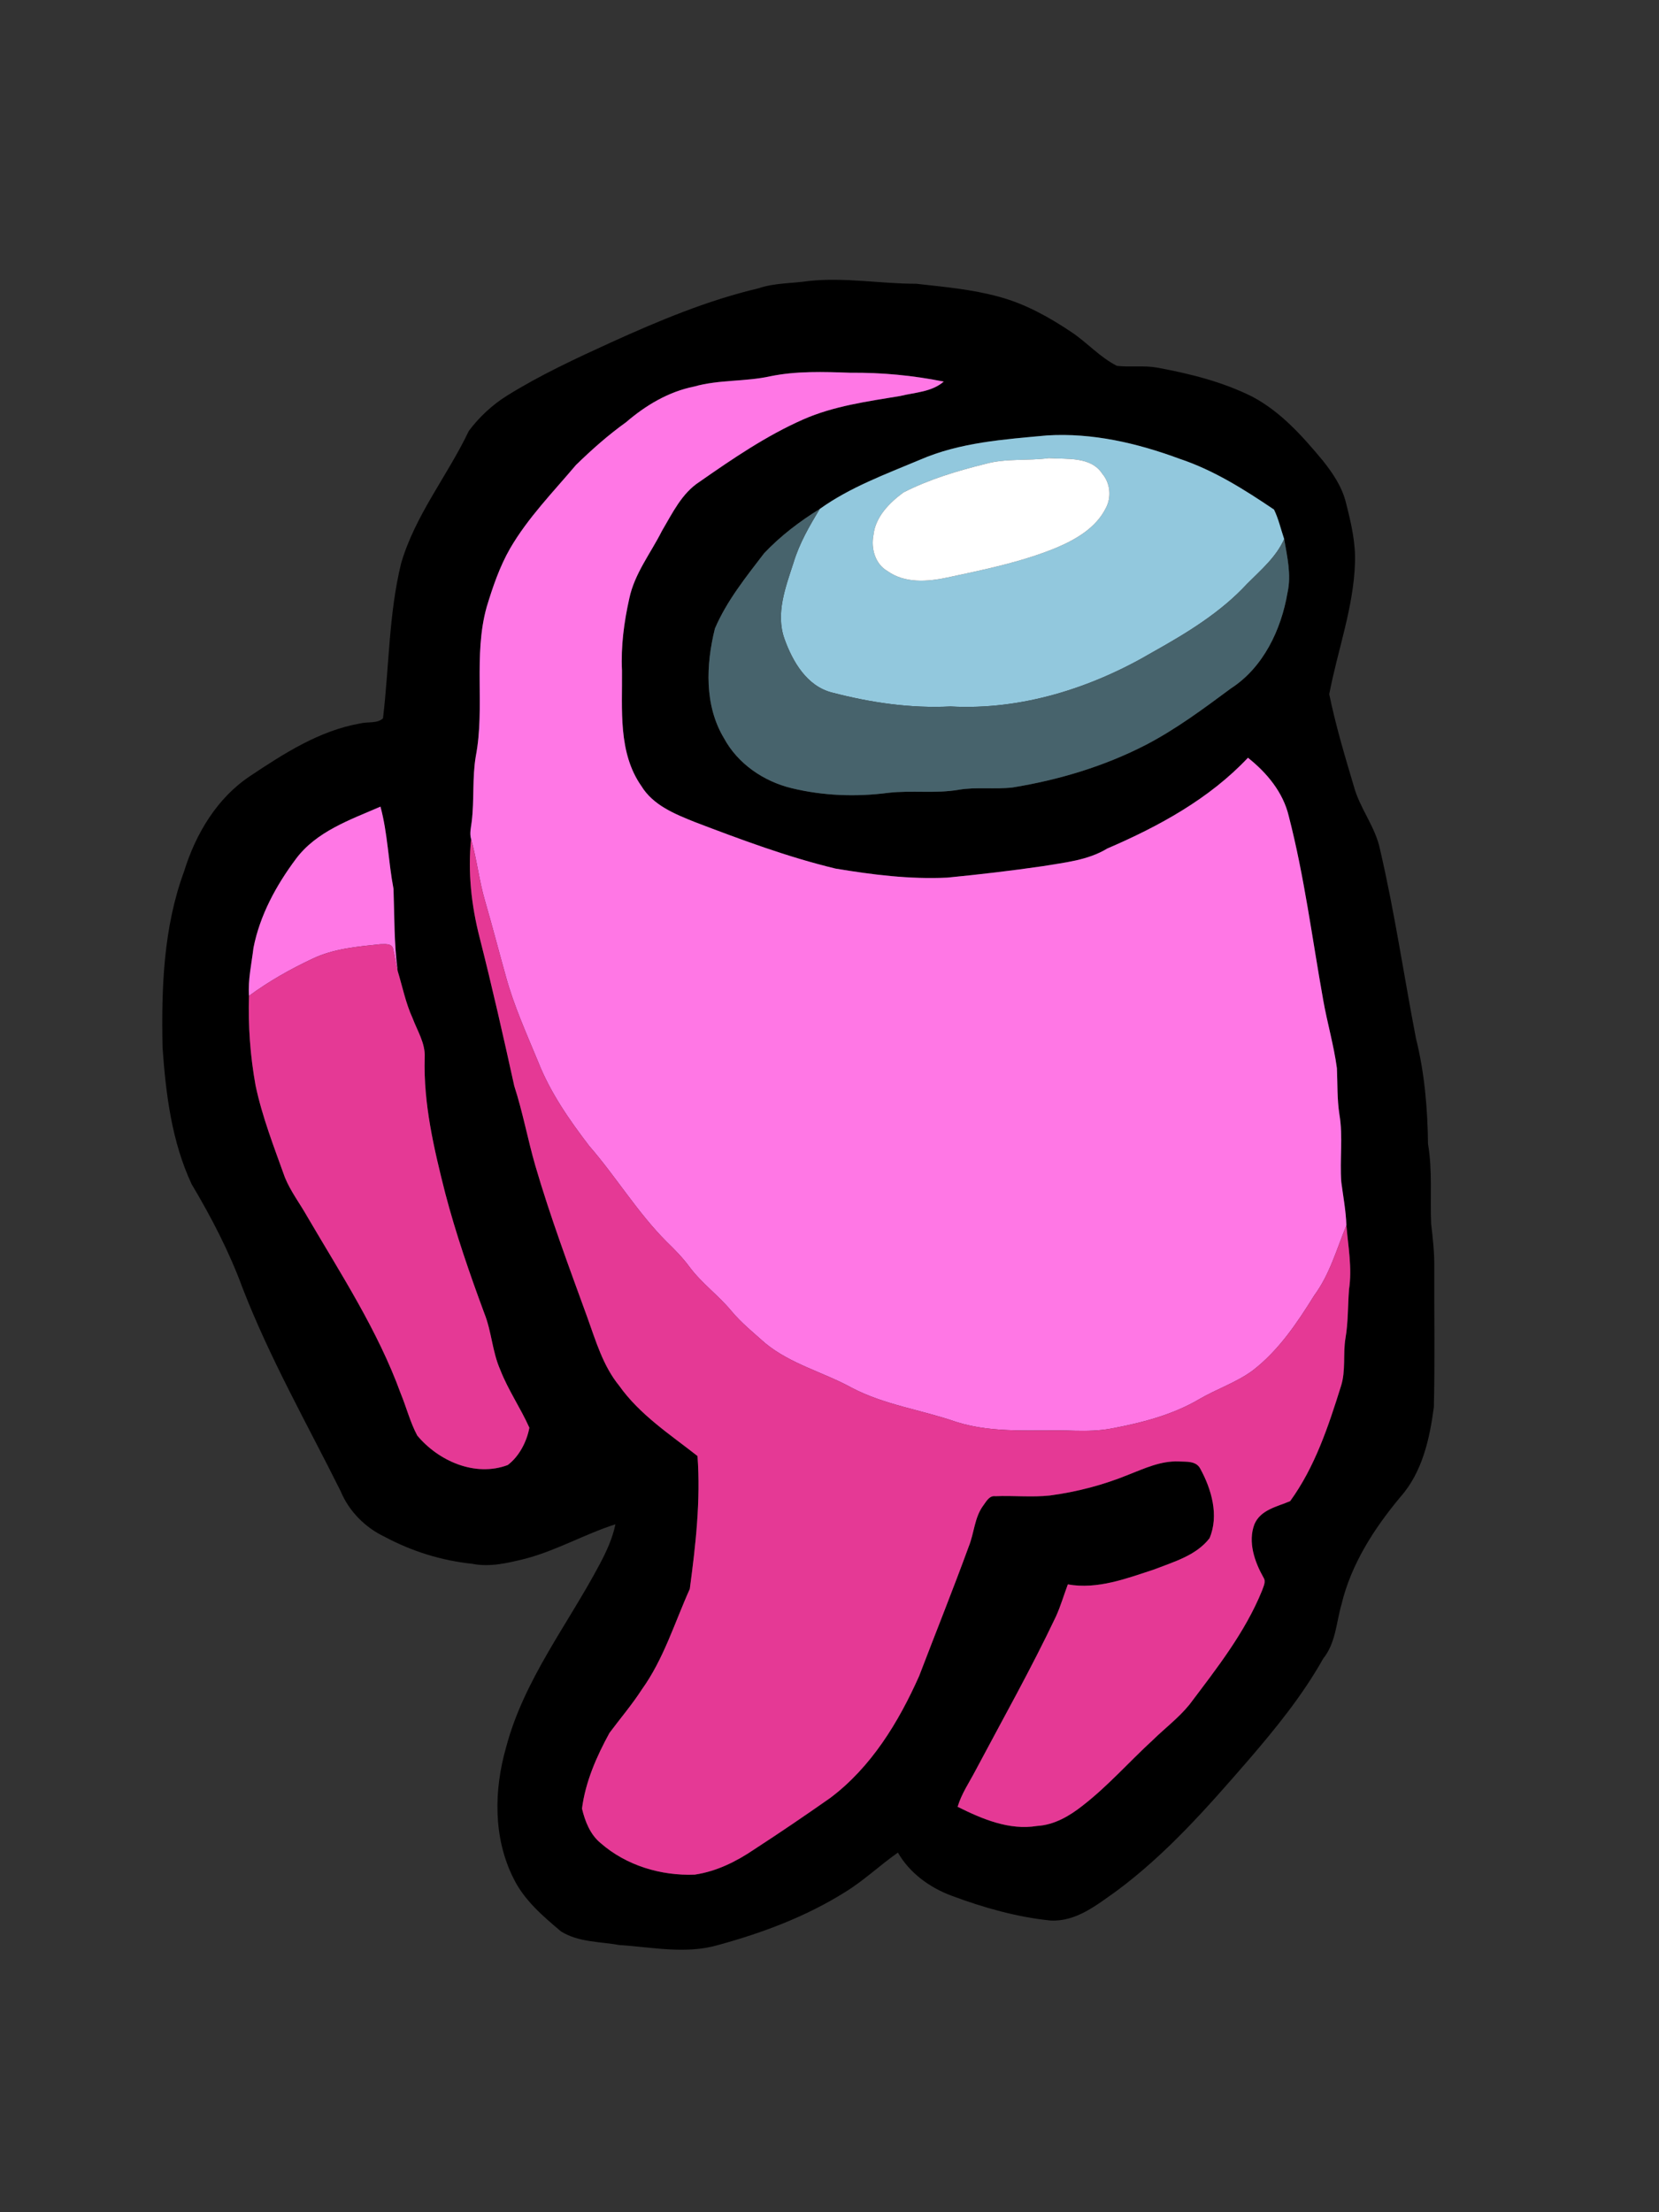 <?xml version="1.0" encoding="UTF-8" ?>
<!DOCTYPE svg PUBLIC "-//W3C//DTD SVG 1.1//EN" "http://www.w3.org/Graphics/SVG/1.1/DTD/svg11.dtd">
<svg width="480pt" height="640pt" viewBox="0 0 480 640" version="1.1" xmlns="http://www.w3.org/2000/svg">
<rect x="0" y="0" width="480" height="640" fill="#333333" stroke="none"/>
<g id="#000000ff">
<path fill="#000000" opacity="1.00" d=" M 219.41 83.42 C 224.13 81.81 229.16 82.01 234.03 81.29 C 244.40 80.17 254.71 82.10 265.07 82.09 C 273.13 83.00 281.28 83.70 289.13 85.88 C 296.65 87.91 303.54 91.75 309.98 96.06 C 314.53 99.09 318.24 103.36 323.15 105.84 C 327.01 106.29 330.93 105.66 334.78 106.35 C 344.22 108.09 353.68 110.43 362.31 114.75 C 370.56 119.11 376.87 126.20 382.75 133.28 C 385.67 136.94 388.37 140.97 389.46 145.58 C 390.91 151.28 392.29 157.10 392.03 163.03 C 391.58 175.95 386.98 188.25 384.59 200.83 C 386.43 209.78 389.06 218.58 391.67 227.34 C 393.38 233.83 397.94 239.14 399.29 245.76 C 403.50 263.82 406.17 282.20 409.68 300.41 C 412.18 310.39 413.04 320.70 413.17 330.97 C 414.48 338.60 413.75 346.35 414.07 354.04 C 414.58 358.34 415.06 362.65 414.98 366.99 C 414.93 380.34 415.18 393.70 414.86 407.05 C 413.67 416.25 411.49 425.98 405.15 433.11 C 397.55 442.22 390.93 452.51 388.13 464.17 C 386.61 469.47 386.46 475.35 382.85 479.82 C 376.88 490.46 369.16 499.96 361.22 509.18 C 349.47 522.74 337.51 536.37 323.02 547.09 C 317.32 551.11 311.43 555.96 304.02 555.62 C 294.22 554.63 284.64 551.91 275.43 548.48 C 269.05 546.13 263.22 541.92 259.79 535.96 C 254.55 539.63 249.91 544.10 244.43 547.44 C 233.15 554.50 220.54 559.22 207.75 562.71 C 198.38 565.43 188.66 563.31 179.17 562.70 C 173.52 561.69 167.32 561.91 162.31 558.76 C 157.05 554.33 151.62 549.69 148.56 543.39 C 142.66 531.67 142.89 517.81 146.45 505.43 C 151.59 486.00 164.29 469.97 173.55 452.46 C 175.49 448.82 177.22 445.03 178.06 440.98 C 169.19 443.82 161.03 448.57 151.99 450.94 C 147.00 452.16 141.80 453.45 136.65 452.41 C 127.81 451.50 119.17 448.81 111.34 444.62 C 105.68 441.95 100.95 437.20 98.55 431.39 C 88.87 411.96 78.08 393.01 70.22 372.72 C 66.36 362.19 61.18 352.21 55.45 342.59 C 49.68 330.23 47.97 316.50 47.03 303.04 C 46.68 285.93 47.26 268.40 53.24 252.16 C 56.60 241.27 62.78 230.84 72.45 224.46 C 82.19 217.96 92.46 211.36 104.19 209.30 C 106.33 208.74 109.11 209.40 110.81 207.82 C 112.60 192.89 112.46 177.68 116.05 163.00 C 120.10 149.06 129.49 137.61 135.65 124.66 C 138.64 120.68 142.35 117.20 146.58 114.54 C 156.25 108.50 166.63 103.70 176.99 98.97 C 190.71 92.75 204.71 86.89 219.41 83.42 M 222.90 108.85 C 215.61 110.47 208.04 109.78 200.80 111.84 C 193.41 113.32 186.80 117.28 181.14 122.15 C 175.96 125.86 171.18 130.10 166.63 134.54 C 160.03 142.36 152.78 149.75 147.60 158.64 C 144.55 163.95 142.57 169.79 140.80 175.63 C 136.88 189.73 140.38 204.55 137.66 218.80 C 136.60 225.05 137.25 231.45 136.48 237.74 C 136.28 239.39 135.81 241.09 136.30 242.74 C 135.33 252.31 136.38 261.95 138.77 271.24 C 142.39 285.49 145.64 299.84 148.80 314.20 C 151.25 321.73 152.67 329.54 154.86 337.15 C 159.20 352.02 164.63 366.54 169.92 381.09 C 172.39 387.93 174.46 395.14 179.14 400.88 C 185.10 409.29 193.83 414.96 201.81 421.23 C 202.75 434.08 201.28 446.96 199.58 459.68 C 195.18 469.45 192.04 479.93 185.73 488.73 C 182.88 493.14 179.47 497.14 176.34 501.34 C 172.61 508.14 169.39 515.47 168.39 523.22 C 169.26 526.91 170.77 530.76 173.80 533.23 C 181.22 539.71 191.25 542.72 201.02 542.33 C 207.26 541.41 212.99 538.58 218.16 535.07 C 225.59 530.25 232.92 525.26 240.18 520.17 C 252.06 511.26 259.97 498.26 265.93 484.89 C 270.71 472.37 275.71 459.94 280.31 447.35 C 281.88 443.47 281.93 439.00 284.49 435.55 C 285.38 434.36 286.22 432.62 287.99 432.85 C 293.25 432.63 298.53 433.21 303.77 432.65 C 311.59 431.61 319.28 429.59 326.58 426.60 C 331.21 424.78 335.92 422.59 341.01 422.80 C 343.16 422.92 346.00 422.57 347.23 424.81 C 350.53 430.81 352.75 438.41 349.96 445.01 C 346.10 450.01 339.66 451.82 334.01 454.02 C 326.00 456.65 317.51 459.91 308.96 458.37 C 307.81 461.43 306.90 464.59 305.55 467.58 C 298.35 482.78 290.09 497.43 282.21 512.28 C 280.41 515.71 278.18 518.96 277.07 522.71 C 284.15 526.23 291.99 529.59 300.07 528.25 C 305.07 527.96 309.50 525.34 313.33 522.30 C 320.61 516.65 326.70 509.68 333.47 503.47 C 337.01 500.00 341.02 496.99 344.15 493.13 C 351.99 482.72 360.20 472.34 365.15 460.16 C 365.53 458.99 366.35 457.60 365.58 456.42 C 363.00 451.85 360.99 446.11 362.94 440.97 C 364.73 436.75 369.52 435.89 373.28 434.28 C 380.48 424.36 384.36 412.58 387.99 401.00 C 389.42 396.52 388.53 391.76 389.28 387.18 C 390.09 382.51 389.95 377.76 390.31 373.05 C 391.25 366.87 390.07 360.65 389.55 354.49 C 389.42 350.30 388.62 346.14 388.08 341.99 C 387.58 335.46 388.63 328.87 387.53 322.39 C 386.84 317.97 387.01 313.49 386.81 309.05 C 385.92 302.36 383.99 295.87 382.83 289.23 C 379.65 271.50 377.39 253.57 372.88 236.11 C 371.25 229.21 366.52 223.54 361.07 219.22 C 349.87 231.12 335.25 239.08 320.39 245.47 C 314.71 248.92 308.01 249.52 301.61 250.60 C 292.45 251.93 283.27 253.00 274.06 253.90 C 263.22 254.42 252.40 253.06 241.73 251.28 C 227.86 247.94 214.46 242.93 201.14 237.86 C 195.34 235.53 188.99 233.01 185.58 227.42 C 178.77 217.72 180.08 205.21 179.96 193.99 C 179.62 186.97 180.55 179.96 182.08 173.12 C 183.60 165.93 188.27 160.05 191.51 153.61 C 194.54 148.49 197.23 142.74 202.39 139.39 C 211.95 132.73 221.66 126.08 232.36 121.36 C 241.25 117.44 250.95 116.14 260.46 114.56 C 264.73 113.51 269.55 113.42 273.05 110.40 C 264.16 108.60 255.07 107.75 246.00 107.84 C 238.30 107.56 230.50 107.30 222.90 108.85 M 266.11 133.04 C 256.23 137.19 245.94 140.96 237.19 147.24 C 231.35 150.83 225.82 155.06 221.10 160.04 C 215.84 166.92 210.28 173.81 206.85 181.83 C 204.26 192.23 203.75 204.08 209.48 213.58 C 213.49 220.99 220.98 226.08 229.08 228.03 C 238.20 230.24 247.76 230.58 257.06 229.36 C 263.82 228.59 270.66 229.64 277.39 228.48 C 282.53 227.61 287.77 228.40 292.94 227.82 C 306.30 225.65 319.43 221.72 331.50 215.51 C 340.27 210.95 348.22 205.03 356.14 199.16 C 365.52 193.11 370.70 182.16 372.52 171.44 C 373.67 166.28 372.42 161.04 371.55 155.95 C 370.58 153.10 369.93 150.13 368.61 147.42 C 360.04 141.63 351.17 136.02 341.29 132.73 C 329.05 128.20 316.09 125.17 302.96 125.97 C 290.53 127.12 277.72 127.97 266.11 133.04 M 85.57 248.55 C 79.89 256.17 75.19 264.79 73.34 274.20 C 72.79 278.82 71.72 283.42 72.04 288.11 C 71.77 296.79 72.40 305.47 73.94 314.01 C 75.87 323.15 79.29 331.86 82.43 340.63 C 84.09 344.70 86.80 348.22 88.94 352.03 C 98.67 368.64 109.31 384.93 115.93 403.12 C 117.60 407.15 118.66 411.45 120.73 415.31 C 126.89 422.69 137.47 427.37 146.90 423.84 C 150.22 421.35 152.44 417.01 153.16 413.04 C 150.61 407.33 147.01 402.13 144.74 396.29 C 142.42 391.05 142.25 385.20 140.12 379.91 C 135.89 368.49 131.91 356.98 128.82 345.20 C 125.57 332.37 122.47 319.27 122.88 305.95 C 123.10 301.84 120.77 298.28 119.38 294.57 C 117.37 290.20 116.45 285.45 115.05 280.88 C 114.00 272.99 114.14 265.04 113.85 257.13 C 112.35 249.25 112.18 241.11 110.08 233.36 C 101.30 237.17 91.49 240.54 85.57 248.55 Z" />
</g>
<g id="#ff77e5ff">
<path fill="#ff77e5" opacity="1.00" d=" M 222.90 108.85 C 230.50 107.30 238.30 107.56 246.00 107.84 C 255.07 107.75 264.16 108.60 273.05 110.40 C 269.55 113.42 264.73 113.51 260.46 114.56 C 250.95 116.14 241.25 117.44 232.36 121.36 C 221.66 126.08 211.95 132.73 202.39 139.39 C 197.23 142.74 194.54 148.49 191.51 153.61 C 188.27 160.05 183.60 165.93 182.08 173.12 C 180.55 179.96 179.62 186.97 179.96 193.99 C 180.08 205.21 178.77 217.72 185.58 227.42 C 188.99 233.01 195.34 235.53 201.14 237.86 C 214.46 242.93 227.86 247.94 241.73 251.28 C 252.40 253.06 263.22 254.42 274.06 253.90 C 283.27 253.00 292.45 251.93 301.61 250.60 C 308.01 249.52 314.71 248.92 320.39 245.47 C 335.25 239.08 349.87 231.12 361.07 219.22 C 366.52 223.54 371.25 229.21 372.88 236.11 C 377.39 253.57 379.65 271.50 382.83 289.23 C 383.99 295.87 385.92 302.36 386.81 309.05 C 387.01 313.49 386.84 317.97 387.53 322.39 C 388.63 328.87 387.58 335.46 388.08 341.99 C 388.62 346.14 389.42 350.30 389.55 354.49 C 386.74 361.37 384.72 368.71 380.25 374.76 C 375.31 382.71 369.98 390.66 362.49 396.45 C 357.73 399.97 352.02 401.82 346.94 404.80 C 339.13 409.39 330.25 411.64 321.42 413.30 C 317.98 413.94 314.47 414.00 310.99 413.92 C 299.51 413.48 287.75 414.90 276.61 411.34 C 266.63 407.87 255.92 406.46 246.48 401.50 C 238.24 396.97 228.76 394.65 221.40 388.58 C 218.05 385.59 214.53 382.76 211.64 379.30 C 207.91 374.78 203.06 371.30 199.54 366.58 C 197.56 363.89 195.22 361.50 192.82 359.18 C 184.42 350.74 178.26 340.47 170.47 331.51 C 164.70 323.98 159.21 316.06 155.71 307.19 C 152.37 299.09 148.73 291.08 146.40 282.61 C 144.35 275.30 142.46 267.94 140.34 260.64 C 138.61 254.76 137.98 248.63 136.30 242.74 C 135.81 241.09 136.28 239.39 136.48 237.74 C 137.25 231.45 136.60 225.05 137.66 218.80 C 140.38 204.55 136.88 189.73 140.80 175.63 C 142.57 169.79 144.55 163.95 147.60 158.64 C 152.78 149.75 160.03 142.36 166.63 134.54 C 171.18 130.10 175.96 125.86 181.14 122.15 C 186.80 117.28 193.41 113.32 200.80 111.84 C 208.04 109.78 215.61 110.47 222.90 108.85 Z" />
<path fill="#ff77e5" opacity="1.00" d=" M 85.57 248.55 C 91.49 240.54 101.30 237.17 110.08 233.36 C 112.18 241.11 112.35 249.25 113.85 257.13 C 114.14 265.04 114.00 272.99 115.05 280.88 C 114.48 278.73 114.26 276.51 113.71 274.36 C 113.22 272.82 111.26 273.19 110.03 273.16 C 103.38 273.86 96.52 274.43 90.40 277.37 C 83.98 280.38 77.77 283.90 72.04 288.11 C 71.72 283.42 72.79 278.82 73.34 274.20 C 75.19 264.79 79.89 256.17 85.57 248.55 Z" />
</g>
<g id="#92c8ddff">
<path fill="#92c8dd" opacity="1.00" d=" M 266.11 133.04 C 277.72 127.97 290.53 127.12 302.96 125.97 C 316.09 125.17 329.05 128.20 341.29 132.73 C 351.17 136.02 360.04 141.63 368.61 147.42 C 369.93 150.13 370.58 153.10 371.55 155.95 C 369.23 161.18 364.81 164.90 360.86 168.86 C 353.17 177.20 343.36 183.15 333.54 188.64 C 315.93 199.02 295.61 205.51 275.00 204.38 C 263.46 204.97 251.93 203.28 240.79 200.37 C 233.47 198.55 229.34 191.43 226.97 184.82 C 224.35 177.46 227.32 169.82 229.59 162.79 C 231.27 157.23 234.18 152.17 237.19 147.24 C 245.94 140.96 256.23 137.19 266.11 133.04 M 303.47 132.54 C 297.39 133.37 291.15 132.54 285.18 134.19 C 277.03 136.21 268.89 138.64 261.39 142.47 C 257.32 145.46 253.27 149.55 252.71 154.83 C 251.96 158.65 253.21 163.16 256.74 165.19 C 261.77 168.81 268.33 168.31 274.08 167.08 C 284.71 164.81 295.46 162.63 305.56 158.49 C 311.24 156.09 317.08 152.74 319.94 147.01 C 321.64 143.87 321.25 139.80 318.94 137.08 C 315.66 132.00 308.72 132.90 303.47 132.54 Z" />
</g>
<g id="#ffffffff">
<path fill="#ffffff" opacity="1.00" d=" M 303.47 132.54 C 308.72 132.90 315.66 132.00 318.94 137.08 C 321.25 139.80 321.64 143.87 319.94 147.01 C 317.08 152.74 311.24 156.09 305.56 158.49 C 295.46 162.63 284.71 164.81 274.08 167.08 C 268.33 168.31 261.77 168.81 256.74 165.19 C 253.21 163.16 251.96 158.65 252.71 154.83 C 253.27 149.55 257.32 145.46 261.39 142.47 C 268.89 138.64 277.03 136.21 285.18 134.19 C 291.15 132.54 297.39 133.37 303.47 132.54 Z" />
</g>
<g id="#47636cff">
<path fill="#47636c" opacity="1.00" d=" M 221.10 160.04 C 225.82 155.06 231.35 150.83 237.19 147.24 C 234.18 152.17 231.27 157.23 229.59 162.79 C 227.32 169.82 224.35 177.46 226.97 184.82 C 229.34 191.43 233.47 198.55 240.79 200.37 C 251.93 203.28 263.46 204.97 275.00 204.38 C 295.61 205.51 315.93 199.02 333.54 188.64 C 343.36 183.15 353.17 177.20 360.86 168.86 C 364.81 164.90 369.23 161.18 371.55 155.95 C 372.42 161.04 373.67 166.28 372.52 171.44 C 370.70 182.16 365.52 193.11 356.14 199.16 C 348.22 205.03 340.27 210.95 331.50 215.51 C 319.43 221.72 306.30 225.65 292.94 227.82 C 287.77 228.40 282.53 227.61 277.39 228.48 C 270.66 229.64 263.82 228.59 257.06 229.36 C 247.76 230.58 238.20 230.24 229.08 228.03 C 220.98 226.08 213.49 220.99 209.48 213.58 C 203.75 204.08 204.26 192.23 206.85 181.83 C 210.28 173.81 215.84 166.92 221.10 160.04 Z" />
</g>
<g id="#e53995ff">
<path fill="#e53995" opacity="1.00" d=" M 136.30 242.74 C 137.98 248.63 138.61 254.76 140.34 260.64 C 142.46 267.94 144.35 275.30 146.40 282.61 C 148.73 291.08 152.37 299.09 155.71 307.19 C 159.21 316.06 164.70 323.98 170.47 331.51 C 178.26 340.47 184.42 350.74 192.82 359.18 C 195.22 361.50 197.56 363.89 199.54 366.58 C 203.06 371.30 207.91 374.78 211.64 379.30 C 214.53 382.76 218.05 385.59 221.40 388.58 C 228.76 394.65 238.24 396.97 246.48 401.50 C 255.92 406.46 266.63 407.87 276.61 411.34 C 287.75 414.90 299.51 413.48 310.99 413.92 C 314.47 414.00 317.98 413.94 321.42 413.30 C 330.25 411.64 339.13 409.39 346.94 404.80 C 352.02 401.82 357.73 399.97 362.49 396.45 C 369.98 390.66 375.31 382.71 380.25 374.76 C 384.72 368.71 386.74 361.37 389.55 354.49 C 390.07 360.65 391.25 366.87 390.31 373.05 C 389.95 377.76 390.09 382.51 389.28 387.18 C 388.53 391.76 389.42 396.52 387.99 401.00 C 384.36 412.58 380.48 424.36 373.28 434.28 C 369.52 435.89 364.73 436.75 362.94 440.97 C 360.99 446.11 363.00 451.85 365.58 456.42 C 366.35 457.60 365.53 458.99 365.15 460.16 C 360.20 472.34 351.99 482.72 344.15 493.13 C 341.02 496.99 337.01 500.00 333.47 503.47 C 326.70 509.68 320.61 516.65 313.33 522.30 C 309.50 525.34 305.07 527.96 300.07 528.25 C 291.99 529.59 284.15 526.23 277.07 522.71 C 278.18 518.96 280.41 515.71 282.21 512.28 C 290.09 497.43 298.35 482.78 305.55 467.58 C 306.90 464.59 307.81 461.43 308.96 458.37 C 317.51 459.91 326.00 456.65 334.01 454.02 C 339.66 451.82 346.10 450.01 349.96 445.01 C 352.75 438.41 350.53 430.81 347.23 424.81 C 346.00 422.57 343.16 422.92 341.01 422.80 C 335.92 422.59 331.21 424.78 326.58 426.60 C 319.28 429.59 311.59 431.61 303.77 432.65 C 298.53 433.21 293.25 432.63 287.99 432.85 C 286.22 432.62 285.38 434.36 284.49 435.55 C 281.93 439.00 281.88 443.47 280.31 447.35 C 275.71 459.94 270.71 472.37 265.93 484.89 C 259.97 498.26 252.06 511.26 240.18 520.17 C 232.92 525.26 225.59 530.25 218.16 535.07 C 212.99 538.58 207.26 541.41 201.02 542.33 C 191.25 542.72 181.22 539.71 173.80 533.23 C 170.77 530.76 169.26 526.91 168.39 523.22 C 169.39 515.47 172.61 508.14 176.34 501.34 C 179.47 497.14 182.88 493.14 185.73 488.73 C 192.04 479.93 195.18 469.45 199.58 459.68 C 201.28 446.96 202.75 434.08 201.81 421.23 C 193.83 414.96 185.10 409.29 179.14 400.88 C 174.46 395.14 172.39 387.93 169.92 381.09 C 164.63 366.54 159.20 352.02 154.86 337.15 C 152.67 329.54 151.25 321.73 148.80 314.20 C 145.64 299.84 142.39 285.49 138.77 271.24 C 136.38 261.95 135.33 252.31 136.30 242.74 Z" />
<path fill="#e53995" opacity="1.00" d=" M 90.40 277.37 C 96.52 274.43 103.38 273.86 110.03 273.16 C 111.26 273.19 113.22 272.82 113.71 274.36 C 114.26 276.51 114.48 278.73 115.05 280.88 C 116.45 285.45 117.37 290.20 119.38 294.57 C 120.77 298.28 123.10 301.84 122.88 305.95 C 122.47 319.27 125.57 332.37 128.82 345.20 C 131.91 356.98 135.89 368.49 140.12 379.91 C 142.25 385.20 142.42 391.05 144.74 396.29 C 147.01 402.13 150.61 407.33 153.16 413.04 C 152.44 417.01 150.22 421.35 146.90 423.84 C 137.47 427.37 126.89 422.69 120.73 415.31 C 118.66 411.45 117.60 407.15 115.93 403.12 C 109.31 384.93 98.67 368.64 88.94 352.03 C 86.80 348.22 84.09 344.70 82.43 340.63 C 79.29 331.86 75.87 323.15 73.94 314.01 C 72.40 305.47 71.77 296.79 72.04 288.11 C 77.77 283.90 83.98 280.38 90.40 277.37 Z" />
</g>
</svg>
